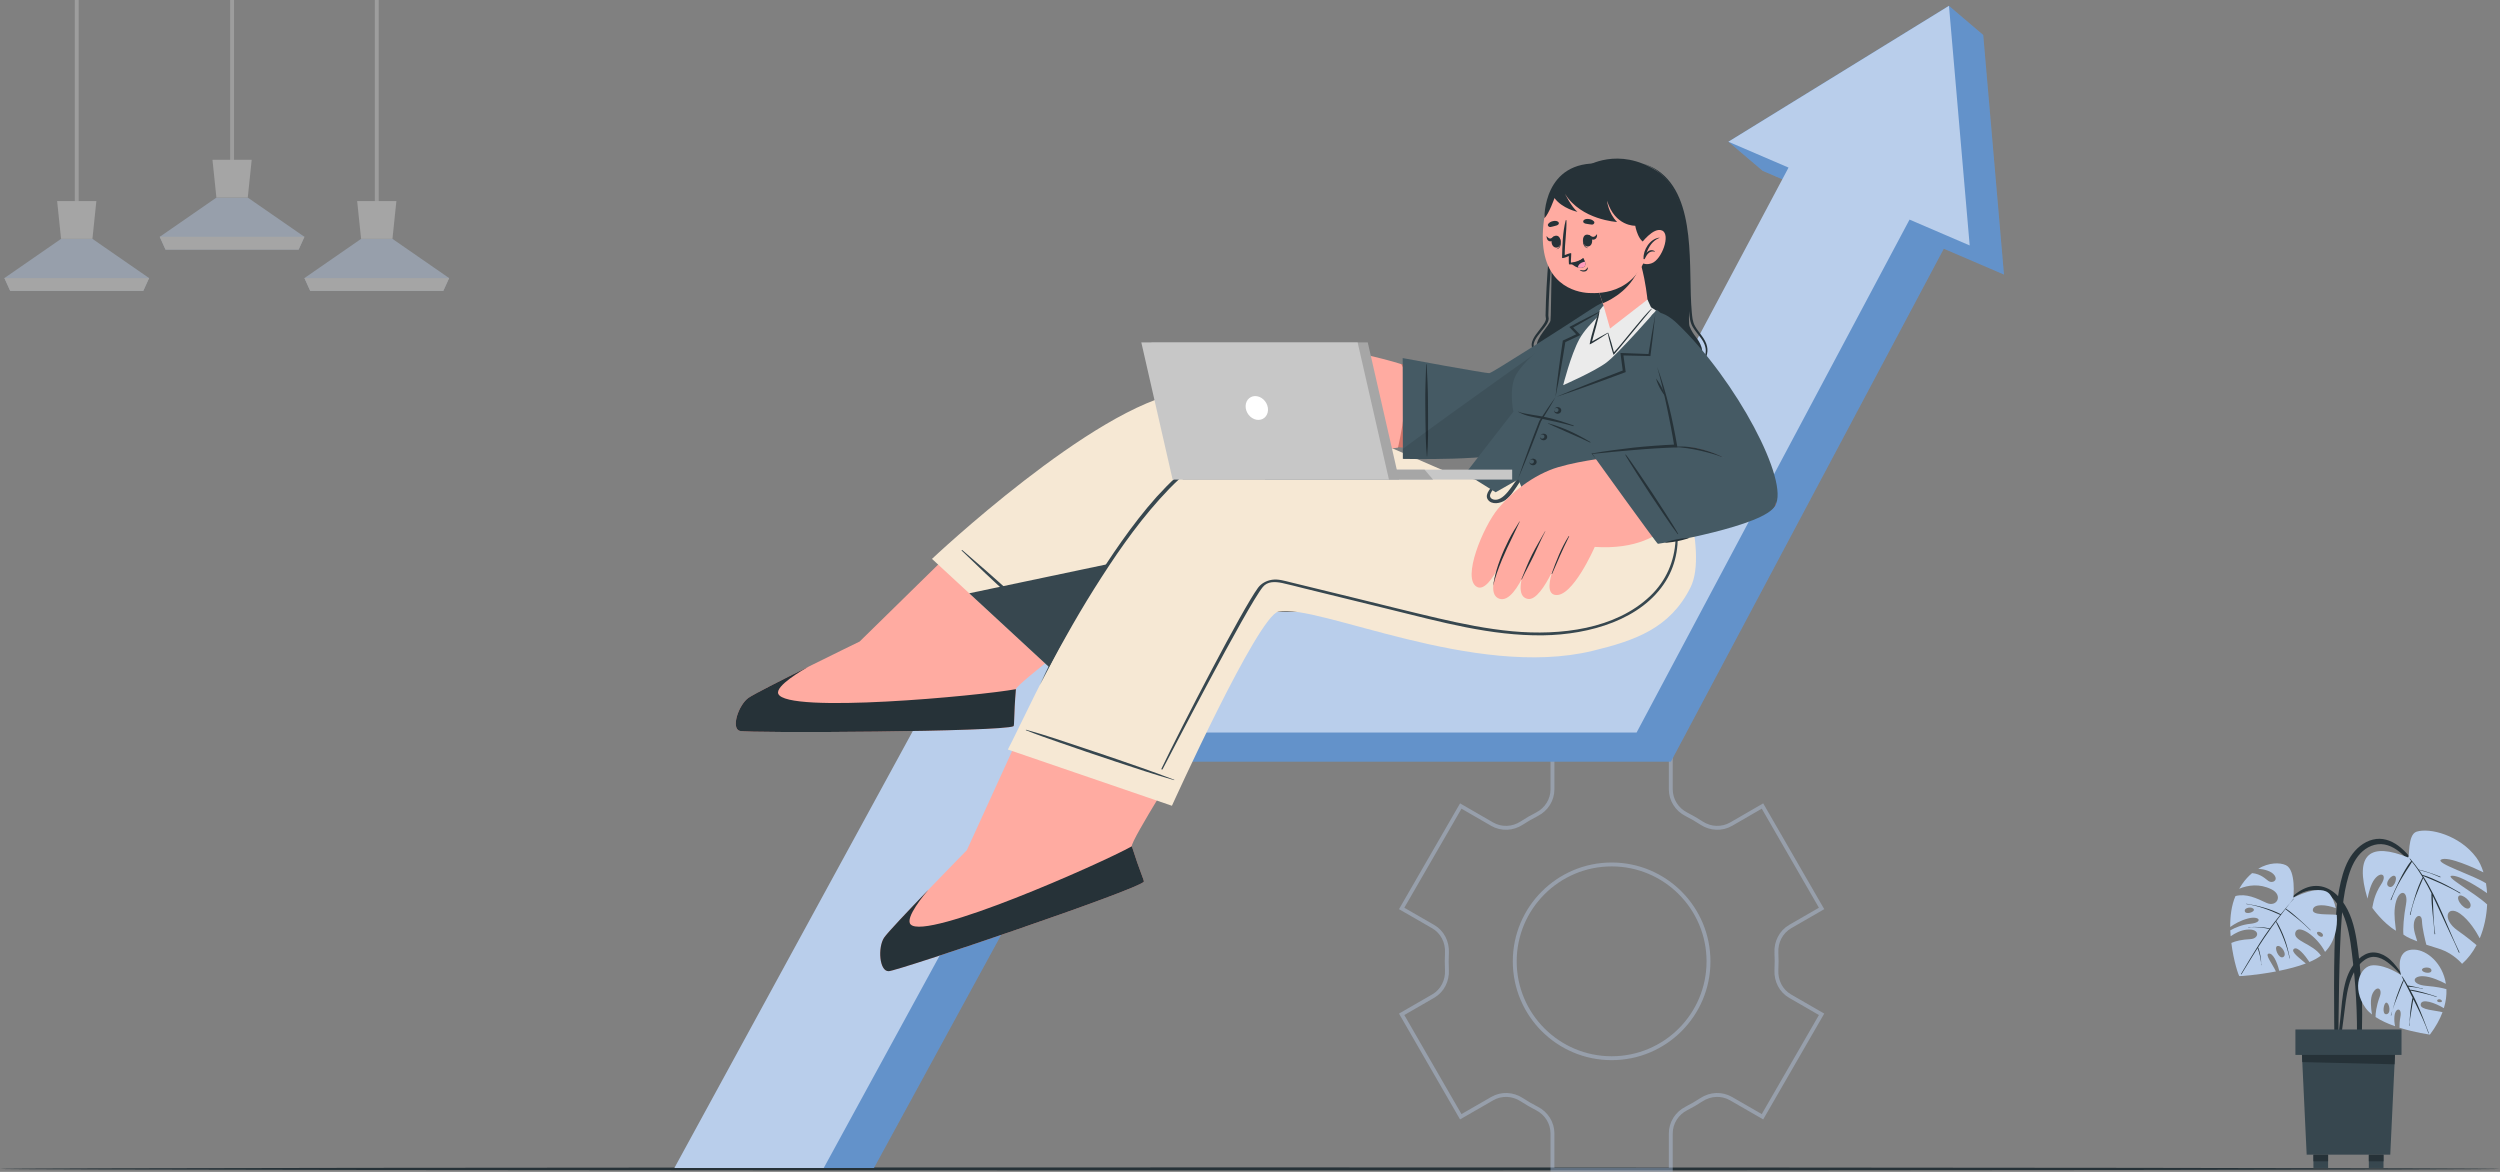 <?xml version="1.0" encoding="utf-8"?>
<!-- Generator: Adobe Illustrator 16.0.0, SVG Export Plug-In . SVG Version: 6.00 Build 0)  -->
<!DOCTYPE svg PUBLIC "-//W3C//DTD SVG 1.1//EN" "http://www.w3.org/Graphics/SVG/1.1/DTD/svg11.dtd">
<svg version="1.1" id="Layer_1" xmlns="http://www.w3.org/2000/svg" xmlns:xlink="http://www.w3.org/1999/xlink" x="0px" y="0px"
	 width="640px" height="300px" viewBox="0 0 640 300" enable-background="new 0 0 640 300" xml:space="preserve">
<rect x="0" y="0" width="640" height="300" fill="#808080" stroke="none"/>
<g>
	<g>
		<path fill="#263238" d="M640,299.243c0,0.213-143.281,0.387-319.984,0.387C143.249,299.63,0,299.456,0,299.243
			c0-0.214,143.249-0.386,320.016-0.386C496.719,298.857,640,299.029,640,299.243z"/>
	</g>
</g>
<path opacity="0.4" fill="none" stroke="#B9CEEB" stroke-miterlimit="10" enable-background="new    " d="M466.326,232.563
	l-15.131-26.224l-8.023,4.642c-2.367,1.36-5.264,1.23-7.547-0.258c-1.266-0.824-2.573-1.58-3.925-2.268
	c-2.422-1.23-3.979-3.68-3.979-6.396v-9.267h-30.289v9.267c0,2.717-1.555,5.166-3.979,6.396c-1.351,0.688-2.66,1.443-3.92,2.268
	c-2.28,1.488-5.188,1.618-7.547,0.258l-8.029-4.642l-15.131,26.224l8.064,4.646c2.36,1.36,3.663,3.955,3.525,6.676
	c-0.037,0.74-0.055,1.483-0.055,2.231c0,0.744,0.018,1.486,0.055,2.228c0.138,2.71-1.156,5.292-3.502,6.651l-8.089,4.669
	l15.131,26.224l8.052-4.637c2.364-1.363,5.263-1.23,7.547,0.261c1.256,0.821,2.563,1.575,3.906,2.263
	c2.416,1.231,3.971,3.68,3.971,6.396v9.267h30.289v-9.267c0-2.716,1.554-5.163,3.976-6.396c1.343-0.688,2.646-1.44,3.901-2.263
	c2.283-1.491,5.189-1.624,7.547-0.261l8.052,4.637l15.131-26.224l-8.052-4.646c-2.356-1.356-3.649-3.94-3.513-6.658
	c0.036-0.74,0.056-1.489,0.056-2.243c0-0.748-0.02-1.491-0.056-2.231c-0.138-2.721,1.165-5.314,3.521-6.683L466.326,232.563z
	 M437.376,246.114c0,13.694-11.096,24.786-24.786,24.786c-13.696,0-24.814-11.092-24.814-24.786
	c0-13.698,11.118-24.813,24.814-24.813C426.28,221.302,437.376,232.416,437.376,246.114z"/>
<g opacity="0.4">
	<g>
		<line fill="none" stroke="#C7C7C7" stroke-miterlimit="10" x1="19.646" y1="53.336" x2="19.646" y2="0"/>
		<g>
			<polygon fill="#B9CEEB" points="38.167,71.189 36.677,74.463 2.612,74.463 1.126,71.189 15.629,61.15 23.664,61.15 			"/>
			<polygon fill="#DBDBDB" points="24.67,51.479 23.664,61.15 15.629,61.15 14.623,51.479 			"/>
			<polygon fill="#DBDBDB" points="38.166,71.19 36.676,74.465 2.61,74.465 1.125,71.19 			"/>
		</g>
	</g>
	<g>
		<line fill="none" stroke="#C7C7C7" stroke-miterlimit="10" x1="96.454" y1="53.336" x2="96.454" y2="0"/>
		<g>
			<polygon fill="#B9CEEB" points="114.975,71.189 113.485,74.463 79.419,74.463 77.934,71.189 92.437,61.15 100.471,61.15 			"/>
			<polygon fill="#DBDBDB" points="101.478,51.479 100.471,61.15 92.437,61.15 91.43,51.479 			"/>
			<polygon fill="#DBDBDB" points="114.973,71.19 113.483,74.465 79.417,74.465 77.932,71.19 			"/>
		</g>
	</g>
	<g>
		<line fill="none" stroke="#C7C7C7" stroke-miterlimit="10" x1="59.413" y1="42.772" x2="59.413" y2="0"/>
		<g>
			<polygon fill="#B9CEEB" points="77.934,60.625 76.444,63.899 42.378,63.899 40.893,60.625 55.396,50.586 63.431,50.586 			"/>
			<polygon fill="#DBDBDB" points="64.437,40.914 63.431,50.586 55.396,50.586 54.39,40.914 			"/>
			<polygon fill="#DBDBDB" points="77.932,60.626 76.442,63.901 42.376,63.901 40.891,60.626 			"/>
		</g>
	</g>
</g>
<g>
	<g>
		<g>
			<g>
				<polygon fill="#6EA2E0" points="513.021,70.294 497.614,63.676 427.748,194.984 280.497,194.984 223.729,299 185.491,299 
					259.091,164.128 406.109,164.128 466.639,50.362 456.27,45.903 451.24,43.743 442.469,36.284 498.936,1.494 507.709,8.953 				
					"/>
			</g>
		</g>
		<g opacity="0.1">
			<g>
				<polygon points="513.021,70.294 497.614,63.676 427.748,194.984 280.497,194.984 223.729,299 185.491,299 259.091,164.128 
					406.109,164.128 466.639,50.362 456.27,45.903 451.24,43.743 442.469,36.284 498.936,1.494 507.709,8.953 				"/>
			</g>
		</g>
	</g>
	<g>
		<g>
			<polygon fill="#B9CEEB" points="504.24,62.835 488.842,56.217 418.969,187.523 271.717,187.523 210.879,299 172.642,299 
				250.311,156.668 397.331,156.668 456.27,45.903 457.866,42.903 442.469,36.284 498.936,1.494 			"/>
		</g>
	</g>
</g>
<g>
	<g>
		<g>
			<path fill="#263238" d="M598.021,234.307c0.197-2.877,0.55-5.758,1.219-8.565c0.604-2.535,1.461-5.13,3.061-7.226
				c1.461-1.914,3.561-3.438,5.999-3.738c2.351-0.286,4.557,0.761,6.313,2.24c2.178,1.834,3.846,4.262,5.411,6.615
				c1.75,2.633,3.239,5.367,4.673,8.18c0.048,0.093-0.096,0.172-0.142,0.078c-1.183-2.377-2.637-4.686-4.18-6.846
				c-1.457-2.039-3.015-4.07-4.813-5.826c-1.611-1.574-3.661-3.047-5.998-3.121c-2.325-0.074-4.472,1.232-5.87,3.023
				c-1.566,2.004-2.362,4.506-2.959,6.945c-0.654,2.676-0.981,5.412-1.204,8.156c-0.459,5.641-0.584,11.317-0.712,16.977
				c-0.072,3.201-0.115,6.404-0.146,9.607c-0.015,1.623-0.026,3.243-0.04,4.866c-0.012,1.563,0.07,3.148-0.187,4.693
				c-0.053,0.315-0.569,0.284-0.622-0.015c-0.258-1.463-0.195-2.967-0.216-4.446c-0.021-1.539-0.04-3.076-0.055-4.615
				c-0.026-2.99-0.042-5.979-0.033-8.972C597.54,246.32,597.612,240.295,598.021,234.307z"/>
			<g>
				<path fill="#B9CEEB" d="M606.086,230.053c0.299-1.596,0.838-3.676,1.747-4.912c1.634-2.221,3.397-1.254,1.767,1.205
					c-1.779,2.687-2.036,4.807-2.294,6.064c0,0,2.747,3.924,6.062,5.855c-0.143-1.509-0.566-3.828-0.273-6.066
					c0.638-4.846,3.568-4.572,2.844-0.725c-0.581,3.088-0.82,6.364-0.662,7.786c0.995,0.755,2.691,1.402,3.542,1.734
					c-0.19-0.562-0.393-1.234-0.615-2.054c-1.176-4.344,1.721-5.7,1.813-3.256c0.07,2.01,0.851,5.123,1.127,6.164
					c1.591,0.533,2.908,0.898,3.714,1.183c3.349,1.176,5.435,3.713,5.435,3.713c1.519-1.351,2.744-2.988,3.703-4.791
					c-1.015-0.871-2.614-2.168-4.836-3.736c-4.166-2.938-2.717-6.651,0.589-4.344c2.384,1.666,4.229,4.752,5.068,6.338
					c1.148-2.744,1.754-5.756,1.89-8.674c-3.272-3.07-11.363-7.353-8.924-7.353c2.192,0,7.104,3.219,8.906,4.461
					c-0.049-0.867-0.142-1.711-0.277-2.521c-3.081-2.021-13.095-5.162-11.499-6.065c1.753-0.99,8.738,2.244,10.853,3.268
					c-0.464-1.502-1.09-2.811-1.852-3.834c-4.259-5.701-11.938-7.664-15.286-6.578c-2.37,0.77-1.678,6.783-2.188,6.578
					C606.914,215.662,602.584,218.371,606.086,230.053z M629.428,229.393c0.675-0.815,3.801,1.586,2.896,2.898
					C631.42,233.602,628.557,230.438,629.428,229.393z M613.099,224.264c0.821,0.523-0.393,3.563-1.659,2.644
					C610.359,226.121,612.271,223.736,613.099,224.264z"/>
				<path fill="#263238" d="M614.345,225.195c0.432-0.85,0.879-1.695,1.369-2.512c0.467-0.777,0.964-1.605,1.573-2.281
					c-0.136-0.166-0.269-0.338-0.407-0.502c-0.056-0.066,0.042-0.16,0.101-0.094c0.159,0.182,0.312,0.368,0.467,0.553
					c0.029,0.018,0.055,0.043,0.064,0.078c0.589,0.705,1.144,1.432,1.672,2.174c0.937,0.197,1.861,0.498,2.767,0.801
					c0.935,0.313,1.859,0.637,2.768,1.02c0.097,0.041,0.048,0.197-0.047,0.156c-0.897-0.398-1.811-0.785-2.744-1.1
					c-0.881-0.297-1.776-0.527-2.672-0.779c0.291,0.41,0.576,0.824,0.851,1.244c1.678,0.482,3.317,1.248,4.891,1.994
					c1.653,0.785,3.243,1.697,4.826,2.613c0.089,0.053,0.005,0.188-0.085,0.137c-1.551-0.928-3.165-1.719-4.801-2.484
					c-1.53-0.717-3.116-1.307-4.66-1.988c3.889,6.068,6.222,13.07,9.339,19.555c0.045,0.095-0.104,0.173-0.143,0.078
					c-0.952-2.274-2.049-4.489-3.085-6.727c-0.931-2.008-1.839-4.027-2.771-6.033c-0.272-0.59-0.554-1.176-0.838-1.76
					c0.169,3.24,0.102,6.537,0.632,9.74c0.019,0.115-0.15,0.137-0.159,0.02c-0.225-3.465-0.834-6.873-0.811-10.356
					c0-0.021,0.015-0.029,0.02-0.046c-0.66-1.323-1.363-2.631-2.122-3.899c-1.289,3.031-2.644,6.111-3.244,9.369
					c-0.019,0.101-0.182,0.056-0.154-0.047c0.876-3.267,1.688-6.535,3.262-9.554c-0.831-1.373-1.737-2.696-2.738-3.946
					c-0.432,0.807-0.986,1.567-1.478,2.338c-0.48,0.754-0.951,1.512-1.396,2.287c-0.948,1.655-1.781,3.346-2.432,5.141
					c-0.036,0.099-0.195,0.048-0.154-0.047C612.743,228.607,613.496,226.871,614.345,225.195z"/>
			</g>
		</g>
		<g>
			<path fill="#263238" d="M583.692,232.574c2.495-2.504,5.396-5.787,9.252-5.781c3.723,0.006,6.462,3.004,8.036,6.096
				c1.646,3.232,2.235,6.896,2.7,10.455c0.559,4.262,0.865,8.559,0.986,12.855c0.068,2.387,0.06,4.775,0,7.162
				c-0.06,2.408-0.118,4.852-0.547,7.227c-0.07,0.387-0.688,0.4-0.711-0.016c-0.111-2.01-0.031-4.029-0.021-6.039
				c0.012-1.982-0.02-3.963-0.093-5.943c-0.146-4.004-0.438-8.002-0.909-11.982c-0.409-3.477-0.735-7.051-1.775-10.409
				c-0.938-3.027-2.697-6.492-5.77-7.822c-4.188-1.815-8.282,1.5-11.024,4.301C583.745,232.75,583.619,232.648,583.692,232.574z"/>
			<g>
				<path fill="#B9CEEB" d="M570.962,238.166v0.006c0.019,0.512,0.049,1.016,0.082,1.512c1.14-0.803,2.571-1.529,4.091-1.695
					c3.541-0.377,3.315,2.316,0.949,2.431c-2.257,0.106-3.771,0.49-4.859,0.974c0.578,4.678,1.863,8.438,2.058,8.487
					c0.192,0.045,4.522-0.267,9.356-1.185c-0.88-1.877-2.885-4.368-1.863-4.569c1.048-0.209,2.141,2.019,2.706,4.399
					c2.332-0.473,4.734-1.088,6.808-1.873c-1.559-1.35-3.966-3.026-3.046-3.741c0.919-0.72,2.831,1.647,3.976,3.364
					c1.139-0.485,2.148-1.028,2.942-1.641c-2.101-3.084-7.215-3.711-6.548-5.939c0.683-2.272,5.455,0.863,7.603,4.99
					c2.524-2.617,3.264-6.319,2.998-9.485c-2.197-0.255-6.428,0.209-6.121-1.371c0.288-1.502,3.362-1.277,5.864-0.354
					c-0.309-1.437-0.83-2.658-1.469-3.479c-2.317-2.976-9.388,0.81-9.388,0.81s0.758-7.107-1.939-8.337
					c-1.556-0.704-4.296-0.698-7.048,0.921c1.543,0.129,3.408,0.616,4.156,1.688c0.961,1.365-0.553,2.109-1.515,1.479
					c-0.676-0.447-1.942-1.854-4.225-2.039c-0.887,0.736-1.752,1.67-2.553,2.826c-0.262,0.367-0.504,0.756-0.745,1.176
					c2.224-0.924,5.167-1.397,8.276,0.148c3.065,1.523,1.354,4.705-1.285,3.469c-2.607-1.221-5.147-2.453-7.943-1.752
					c-1.025,2.365-1.366,5.168-1.345,7.924c1.05-0.758,2.599-1.666,4.541-2.178c3.048-0.801,3.969,1.02,0.621,1.359
					C573.972,236.703,572.183,237.48,570.962,238.166z M574.669,233.273c-0.211-0.986,1.951-1.271,2.312-0.472
					C577.279,233.486,574.874,234.262,574.669,233.273z M593.158,238.742c0.203-0.539,1.649,0.074,1.519,0.744
					C594.497,240.383,592.961,239.279,593.158,238.742z M582.951,242.205c1.053-0.42,2.698,2.199,1.551,2.799
					C583.354,245.604,582.09,242.551,582.951,242.205z"/>
				<path fill="#263238" d="M573.694,249.34c1.589-2.656,3.157-5.326,4.824-7.934c0.777-1.213,1.592-2.402,2.437-3.57
					c-0.127-0.025-0.256-0.063-0.379-0.09c-0.21-0.043-0.421-0.084-0.632-0.121c-0.488-0.084-0.979-0.154-1.474-0.205
					c-0.464-0.047-0.928-0.072-1.395-0.078c-0.484-0.006-1.015-0.021-1.49,0.078c-0.061,0.014-0.068-0.08-0.012-0.078
					c0.494,0.02,1.003-0.047,1.501-0.053c0.481-0.008,0.966,0.006,1.445,0.035c0.454,0.025,0.903,0.07,1.353,0.139
					c0.248,0.039,0.495,0.082,0.741,0.131c0.146,0.029,0.301,0.051,0.444,0.096c0.86-1.184,1.753-2.344,2.676-3.479
					c-2.783-1.279-5.648-2.334-8.692-2.775c-0.051-0.008-0.031-0.086,0.02-0.078c3.033,0.484,6.075,1.271,8.82,2.677
					c0.507-0.623,1.019-1.244,1.531-1.861c0.575-0.69,1.189-1.364,1.709-2.1c0.033-0.05,0.104,0.006,0.063,0.047
					c-0.721,0.771-1.373,1.618-2.016,2.469c0.005,0.002,0.01-0.002,0.015,0.002c1.147,0.767,2.202,1.683,3.232,2.597
					c1.056,0.936,2.088,1.903,3.089,2.897c0.037,0.037-0.019,0.097-0.056,0.06c-0.99-0.982-2.018-1.922-3.091-2.814
					c-1.072-0.893-2.202-1.711-3.281-2.594c-0.006-0.006-0.004-0.012-0.008-0.017c-0.247,0.326-0.492,0.65-0.74,0.974
					c-0.124,0.162-0.249,0.324-0.373,0.485c-0.007,0.017-0.016,0.025-0.027,0.035c-0.412,0.537-0.824,1.078-1.231,1.619
					c0.5,0.67,0.869,1.461,1.228,2.215c0.355,0.748,0.665,1.522,0.95,2.304c0.591,1.61,0.987,3.293,1.324,4.975
					c0.011,0.051-0.067,0.074-0.076,0.023c-0.319-1.675-0.844-3.289-1.446-4.88c-0.31-0.811-0.66-1.604-1.021-2.393
					c-0.33-0.72-0.729-1.408-1.038-2.136c-0.356,0.476-0.711,0.949-1.061,1.429c-0.102,0.139-0.197,0.28-0.298,0.422
					c0.016,0.03,0.005,0.069-0.035,0.071c-0.006,0-0.011,0-0.017,0c-1.092,1.523-2.13,3.082-3.14,4.66
					c0.068,0.103,0.099,0.228,0.139,0.347c0.064,0.19,0.126,0.385,0.182,0.577c0.113,0.39,0.205,0.783,0.277,1.183
					c0.067,0.375,0.121,0.752,0.158,1.131c0.041,0.418,0.001,0.88,0.095,1.285c0.015,0.063-0.088,0.067-0.078,0.002
					c0.063-0.379-0.034-0.819-0.087-1.198c-0.058-0.41-0.135-0.818-0.229-1.222c-0.086-0.364-0.185-0.729-0.292-1.088
					c-0.056-0.181-0.112-0.356-0.175-0.535c-0.032-0.094-0.078-0.192-0.109-0.293c-0.474,0.74-0.941,1.483-1.402,2.233
					c-0.914,1.484-1.82,2.976-2.731,4.459C573.769,249.48,573.649,249.414,573.694,249.34z"/>
			</g>
		</g>
		<g>
			<path fill="#263238" d="M598.188,269.73c0.041-1.506,0.279-3.021,0.442-4.519c0.163-1.502,0.333-3.006,0.494-4.508
				c0.31-2.897,0.481-5.861,1.163-8.703c0.586-2.442,1.663-4.785,3.54-6.508c0.95-0.871,2.157-1.586,3.472-1.656
				c1.345-0.071,2.584,0.394,3.688,1.138c1.255,0.848,2.223,2.049,3.1,3.266c0.904,1.256,1.703,2.555,2.418,3.926
				c0.026,0.053-0.055,0.084-0.084,0.035c-1.318-2.287-3.137-4.26-5.229-5.859c-0.965-0.736-2.069-1.291-3.297-1.375
				c-1.218-0.082-2.303,0.498-3.195,1.275c-1.756,1.525-2.771,3.77-3.376,5.973c-0.718,2.613-0.949,5.361-1.309,8.039
				c-0.213,1.592-0.416,3.186-0.625,4.777c-0.21,1.584-0.342,3.209-0.678,4.77C598.639,270.139,598.179,270.068,598.188,269.73z"/>
			<g>
				<path fill="#B9CEEB" d="M605.59,258.043c0.435,0.607,0.988,1.158,1.637,1.672c-0.246-1.469-0.547-4.076,0.195-5.467
					c1.15-2.156,2.514-1.08,1.828,0.795c-0.99,2.678-1.119,4.486-1.107,5.316c1.459,0.961,3.219,1.736,4.998,2.358
					c-0.157-0.723-0.258-1.618-0.166-2.573c0.23-2.306,1.996-2.263,1.537,0.137c-0.2,1.037-0.242,2.035-0.241,2.818
					c4.028,1.264,7.791,1.756,7.791,1.756c1.5-1.998,2.552-3.916,3.225-5.738c-1.877-0.471-5.679-0.578-5.598-1.92
					c0.107-1.805,3.791-0.416,5.943,0.895c0.53-1.729,0.716-3.359,0.651-4.857c-0.842-0.274-2.396-0.616-5.178-0.856
					c-3.866-0.334-3.677-2.524-0.875-2.476c2.066,0.037,4.682,1.304,5.921,1.959c-0.809-5.256-4.817-8.627-8.033-8.754
					c-5.406-0.219-3.462,6.511-3.462,6.511s-3.662-2.578-7.12-2.511C604.088,247.182,601.894,252.9,605.59,258.043z M620.03,248.318
					c-0.121-0.758,2.292-0.939,2.418,0.031C622.592,249.439,620.152,249.088,620.03,248.318z M623.911,256.211
					c-0.049-0.494,0.992-0.582,1.228,0.041C625.297,256.658,623.953,256.699,623.911,256.211z M610.93,256.672
					c0.815,0.113,1.278,3.027-0.124,2.971C609.736,259.598,610.239,256.572,610.93,256.672z"/>
				<g>
					<path fill="#263238" d="M612.058,259.906c0.136-0.361,0.255-0.73,0.368-1.102c-0.104,0.375-0.198,0.752-0.268,1.129
						C612.144,260.008,612.031,259.979,612.058,259.906z"/>
					<path fill="#263238" d="M613.485,255.225c0.253-0.748,0.536-1.483,0.827-2.219c0.154-0.391,0.314-0.779,0.486-1.164
						c0.146-0.324,0.266-0.693,0.482-0.975c-0.166-0.311-0.321-0.625-0.438-0.945c-0.012-0.029,0.027-0.053,0.049-0.027
						c0.412,0.48,0.731,1.086,1.055,1.633c0.149,0.257,0.293,0.515,0.438,0.771c0.305,0.018,0.612,0.086,0.91,0.141
						c0.324,0.06,0.646,0.125,0.969,0.197c0.321,0.072,0.644,0.146,0.965,0.225c0.316,0.076,0.635,0.183,0.957,0.23
						c0.075,0.012,0.045,0.129-0.026,0.1c-0.32-0.129-0.675-0.188-1.011-0.262c-0.313-0.068-0.622-0.123-0.938-0.168
						c-0.314-0.045-0.629-0.082-0.943-0.115c-0.236-0.022-0.479-0.035-0.716-0.057c0.128,0.227,0.264,0.449,0.389,0.68
						c0.02,0.035,0.036,0.072,0.057,0.107c0.261-0.021,0.521,0.047,0.777,0.092c0.278,0.051,0.558,0.104,0.834,0.164
						c0.564,0.125,1.127,0.26,1.684,0.414c1.169,0.326,2.325,0.699,3.479,1.078c0.063,0.02,0.022,0.119-0.04,0.096
						c-1.146-0.391-2.315-0.703-3.495-0.969c-0.555-0.125-1.106-0.252-1.661-0.367c-0.278-0.059-0.556-0.119-0.833-0.178
						c-0.215-0.045-0.439-0.07-0.646-0.143c0.597,1.1,1.155,2.215,1.67,3.354c1.121,2.479,2.065,5.037,3.026,7.582
						c0.024,0.063-0.073,0.104-0.096,0.041c-0.898-2.545-2.034-4.992-3.222-7.412c-0.216-0.438-0.438-0.879-0.656-1.315
						c-0.019,0.09-0.04,0.178-0.058,0.268c-0.057,0.301-0.108,0.602-0.159,0.904c-0.102,0.604-0.203,1.205-0.295,1.811
						c-0.182,1.223-0.478,2.516-0.436,3.758c0.002,0.078-0.117,0.072-0.104,0c0.098-0.6,0.098-1.225,0.135-1.83
						c0.039-0.633,0.086-1.266,0.16-1.895c0.069-0.607,0.146-1.215,0.248-1.818c0.05-0.301,0.104-0.602,0.157-0.902
						c0.041-0.219,0.05-0.467,0.17-0.653c-0.316-0.636-0.631-1.271-0.95-1.906c-0.301-0.594-0.604-1.186-0.913-1.774
						c-0.13-0.25-0.272-0.502-0.411-0.756c-0.079,0.313-0.238,0.612-0.358,0.91c-0.138,0.342-0.276,0.682-0.417,1.021
						c-0.311,0.756-0.599,1.518-0.888,2.278c-0.408,1.082-0.859,2.189-1.196,3.314C612.835,257.439,613.114,256.314,613.485,255.225
						z"/>
					<path fill="#263238" d="M612.426,258.805c0.025-0.086,0.055-0.174,0.079-0.262
						C612.479,258.631,612.453,258.719,612.426,258.805z"/>
				</g>
			</g>
		</g>
	</g>
	<g>
		<g>
			<polygon fill="#37474F" points="589.148,266.805 589.528,274.852 590.507,295.594 611.907,295.594 612.886,274.852 
				613.267,266.805 			"/>
			<polygon fill="#263238" points="589.148,266.805 589.389,271.895 612.998,272.465 613.267,266.805 			"/>
		</g>
		<rect x="587.627" y="263.549" fill="#37474F" width="27.16" height="6.508"/>
		<g>
			<rect x="606.418" y="295.594" fill="#37474F" width="3.757" height="3.406"/>
			<rect x="606.418" y="295.594" fill="#263238" width="3.757" height="1.703"/>
		</g>
		<g>
			<rect x="592.239" y="295.594" fill="#37474F" width="3.753" height="3.406"/>
			<rect x="592.239" y="295.594" fill="#263238" width="3.753" height="1.703"/>
		</g>
	</g>
</g>
<g>
	<g>
		<path fill="#263238" d="M406.209,42.533c0,0,8.095-5.08,17.938,1.233c11.701,7.507,7.395,37.218,8.393,39.777
			c0.995,2.56,2.329,3.061,3.05,5.37c0.719,2.31-1.259,4.059-1.415,4.921c-0.158,0.863,2.983,4.904,2.983,4.904
			s-13.961,4.837-23.181,4.15c-9.221-0.688-20.045-5.245-20.045-5.245s1.729-2.807,1.574-4.038c-0.15-1.233-1.954-2.717-2.104-4.966
			s3.29-5.351,3.521-6.59c0.233-1.24,0.124-23.29,1.329-31.273C399.462,42.793,406.209,42.533,406.209,42.533z"/>
		<path fill="#263238" d="M393.398,97.054c0.66-0.925,1.303-1.874,1.665-2.951c0.078-0.268,0.146-0.567,0.061-0.866
			c-0.668-1.75-2.612-3.166-2.51-5.123c0.264-1.518,1.71-2.891,2.646-4.143c0.526-0.713,1.162-1.465,1.209-2.39
			c-0.01-0.327-0.101-0.579-0.094-0.863c0.246-9.906,1.189-18.485,1.748-27.821c0.178-2.173,0.503-4.396,1.612-6.364
			c-1.27,1.904-1.694,4.158-2,6.333c-0.962,9.363-1.907,17.946-2.069,27.941c-0.007,0.265,0.092,0.553,0.1,0.776
			c-0.042,0.745-0.601,1.411-1.048,2.054c-0.971,1.37-2.398,2.757-2.616,4.44c-0.063,2.09,1.938,3.455,2.778,5.217
			c0.084,0.236,0.045,0.501-0.018,0.763C394.566,95.11,393.981,96.102,393.398,97.054L393.398,97.054z"/>
		<path fill="#263238" d="M437.727,97.51c-0.727-1.079-1.741-2.425-2.365-3.525l-0.019-0.039c0.052-0.178,0.2-0.35,0.309-0.525
			c0.984-1.382,1.751-3.042,1.352-4.715c-0.384-1.971-2.111-3.496-3.051-5.171c-0.679-1.154-0.739-2.402-0.859-3.672
			c-1.007-10.863,1.5-29.238-8.729-36.229c-1.165-0.782-2.481-1.374-3.866-1.753c1.354,0.449,2.622,1.093,3.74,1.901
			c9.713,7.292,6.973,25.314,8.171,36.137c0.123,1.307,0.247,2.711,0.989,3.87c1.05,1.761,2.696,3.051,3.162,5.004
			c0.321,1.234-0.025,2.526-0.634,3.656c-0.228,0.444-0.519,0.852-0.753,1.298c-0.035,0.067-0.07,0.147-0.056,0.237
			C435.851,95.235,436.844,96.347,437.727,97.51L437.727,97.51z"/>
	</g>
	<g>
		<g>
			<g>
				<path fill="#FFABA1" d="M189.371,187.1c2.289,0.67,67.609,0.229,70.084-1.201c0.269-0.158,0.042-2.741,0.613-9.474
					c0.03-0.319,1.443-1.631,3.663-3.489c8.334-6.974,28.011-21.771,28.011-21.771l-33.995-23.871l-29.901,29.318l-7.777,7.621
					c0,0-25.966,12.623-28.504,14.453C189.047,180.521,187.083,186.43,189.371,187.1z"/>
				<path fill="#263238" d="M189.369,187.104c2.291,0.664,67.613,0.228,70.087-1.203c0.268-0.161,0.042-2.743,0.615-9.474
					c-9.25,1.704-58.803,6.356-60.836,1.175c-0.797-2.037,6.373-6.16,7.669-6.888c-6.852,3.397-14.063,7.05-15.341,7.97
					C189.05,180.521,187.084,186.432,189.369,187.104z"/>
			</g>
			<g>
				<path fill="#F6E8D4" d="M238.59,143.074l5.313,4.911l26.514,24.507c0,0,33.147-24.122,42.831-32.022
					c0.313-0.255,41.558,23.171,70.926,26.69c22.516,2.699,37.249-5.57,44.898-24.671l-37.704-12.931
					c-31.687-12.238-67.752-32.389-88.665-29.111C279.99,104.009,238.59,143.074,238.59,143.074z"/>
				<g>
					<g>
						<path fill="#37474F" d="M246.35,140.832c5.427,4.757,3.94,3.326,9.311,8.133c2.628,2.354,15.868,14.151,17.913,16.713
							c0.045,0.055-0.042,0.133-0.105,0.092c-2.82-1.873-15.773-13.927-18.353-16.321c-5.271-4.896-3.701-3.538-8.915-8.484
							C246.102,140.871,246.248,140.744,246.35,140.832z"/>
					</g>
				</g>
				<path fill="#37474F" d="M248.12,151.883l22.293,20.609c0,0,33.153-24.122,42.836-32.02c0.311-0.257,41.56,23.168,70.923,26.69
					c22.519,2.695,37.25-5.576,44.896-24.672l-37.699-12.935c-4.198-1.624-8.466-3.38-12.771-5.203
					C346.542,131.176,276.286,145.96,248.12,151.883z"/>
			</g>
		</g>
		<g>
			<g>
				<path fill="#FFABA1" d="M227.506,248.621c2.405-0.08,63.533-20.779,65.305-22.889c0.192-0.233-1.013-2.586-3.065-9.08
					c-0.096-0.312,0.728-1.979,2.095-4.412c5.141-9.133,17.917-29.131,17.917-29.131l-41.078-11.844l-16.789,36.797l-4.368,9.568
					c0,0-19.515,19.906-21.193,22.411C224.674,242.55,225.1,248.703,227.506,248.621z"/>
				<path fill="#263238" d="M227.504,248.625c2.406-0.087,63.537-20.781,65.31-22.893c0.189-0.236-1.015-2.588-3.064-9.08
					c-8.026,4.472-52.739,24.224-56.639,19.992c-1.532-1.664,3.613-7.76,4.549-8.845c-5.124,5.316-10.487,10.983-11.332,12.242
					C224.674,242.547,225.102,248.704,227.504,248.625z"/>
			</g>
			<g>
				<path fill="#F6E8D4" d="M428.559,116.736c0,0,9.021,24.066,4.2,33.668c-5.245,10.446-14.123,13.561-25.059,16.214
					c-30.229,7.333-70.136-12.063-80.396-10.063c-5.264,1.023-27.289,49.721-27.289,49.721l-42.006-14.396
					c4.741-8.805,30.262-67.072,52.996-75.828c15.562-5.992,68.863,7.866,69.651,7.159c1.286-1.154,6.771-6.792,6.771-6.792
					L428.559,116.736z"/>
				<g>
					<path fill="#37474F" d="M262.715,186.823c5.052,1.383,9.992,3.104,14.93,4.747c4.918,1.637,9.825,3.299,14.701,5.02
						c2.769,0.979,5.528,1.969,8.253,3.029c0.068,0.025,0.024,0.113-0.046,0.094c-5.036-1.445-9.986-3.093-14.937-4.736
						c-4.918-1.632-9.823-3.297-14.706-5.008c-2.766-0.968-5.555-1.928-8.256-3.021
						C262.568,186.911,262.623,186.798,262.715,186.823z"/>
					<path fill="#37474F" d="M403.359,122.488c-0.004-0.136,0.233-0.128,0.258-0.004c0.658,3.481,2.803,6.916,5.855,9.154
						c3.499,2.568,8.127,3.586,12.364,4.746c0.407,0.111,0.228,0.683-0.183,0.639c-2.496-0.267-5.018-0.832-7.393-1.585
						c-2.164-0.685-4.228-1.646-5.924-3.053C405.214,129.794,403.394,126.323,403.359,122.488z"/>
					<path fill="#37474F" d="M381.146,125.596c0.598-0.92,1.267-1.81,1.897-2.712c1.493-2.13,2.994-4.273,4.586-6.348
						c0.15-0.197,0.537,0.007,0.401,0.219c-1.033,1.637-2.149,3.237-3.242,4.845c-0.562,0.824-1.122,1.646-1.688,2.465
						c-0.531,0.766-1.215,1.544-1.564,2.392c-0.363,0.884,0.388,1.506,1.349,1.48c0.861-0.023,1.584-0.509,2.168-1.036
						c1.322-1.201,2.263-2.802,3.301-4.199c0.638-0.853,1.272-1.708,1.922-2.552c0.689-0.9,1.44-1.765,2.129-2.663
						c0.044-0.058,0.155,0.001,0.117,0.064c-0.574,0.959-1.089,1.954-1.664,2.917c-0.574,0.96-1.162,1.915-1.764,2.863
						c-0.566,0.897-1.162,1.782-1.782,2.653c-0.522,0.74-1.138,1.474-1.91,2.021c-1.246,0.886-3.579,1.331-4.543-0.154
						C380.383,127.119,380.708,126.274,381.146,125.596z"/>
					<path fill="#37474F" d="M297.323,196.802c5.423-11.353,20.703-40.825,24.722-46.319c0.798-1.092,2.126-1.845,3.599-2.064
						c1.602-0.236,3.221,0.28,4.743,0.65c1.82,0.443,3.64,0.887,5.457,1.331c3.738,0.913,7.477,1.823,11.211,2.739
						c7.008,1.715,14.004,3.485,21.037,5.121c6.27,1.457,12.611,2.75,19.063,3.348c12.316,1.139,26.397-0.528,35.313-9.035
						c4.12-3.934,6.213-8.983,6.467-14.342c0.252-5.348-1.102-10.662-2.809-15.75c-0.414-1.231-0.855-2.454-1.313-3.673
						c-0.022-0.062,0.078-0.1,0.104-0.037c3.853,9.35,7.303,20.59,1.552,29.935c-6.109,9.925-19.533,13.777-31.439,13.938
						c-13.347,0.181-26.353-3.473-39.095-6.598c-7.424-1.82-14.846-3.643-22.268-5.468c-1.802-0.442-3.595-0.936-5.411-1.322
						c-1.876-0.396-3.771-0.441-4.958,0.993c-3.945,4.768-24.918,45.256-25.668,46.671
						C297.537,197.093,297.24,196.979,297.323,196.802z"/>
					<path fill="#37474F" d="M352.498,117.844c-10.002-1.967-20.172-3.471-30.475-3.589c-2.573-0.009-5.163,0.096-7.727,0.517
						c-1.27,0.213-2.578,0.504-3.771,1.006c-1.201,0.481-2.334,1.074-3.411,1.732c-4.283,2.677-7.791,6.143-11.046,9.712
						c-3.221,3.611-6.138,7.421-8.898,11.311c-2.747,3.898-5.36,7.872-7.785,11.934c-4.884,8.11-9.294,16.441-13.219,24.948
						c2.162-4.176,4.36-8.332,6.69-12.431c2.3-4.108,4.693-8.178,7.208-12.182c5.033-7.995,10.381-15.874,16.787-23.014
						c3.198-3.548,6.65-6.988,10.783-9.601c2.077-1.292,4.331-2.295,6.825-2.65c2.479-0.41,5.026-0.555,7.571-0.59
						c5.097-0.065,10.205,0.328,15.285,0.849C342.397,116.312,347.459,117.016,352.498,117.844z"/>
				</g>
			</g>
		</g>
	</g>
	<g>
		<g>
			<path fill="#D3766A" d="M414.932,84.082c-8.582,13.169-22.032,28.063-26.2,29.92c-5.271,2.348-30.772,0.601-32.155,0.353
				c-3.419-0.634-1.579-21.691,2.107-21.154c5.611,0.817,20.927,3.712,22.474,2.963c1.608-0.787,13.108-7.8,25.269-15.962
				C414.819,74.561,420.26,75.911,414.932,84.082z"/>
			<g>
				<path fill="#FFABA1" d="M357.885,114.587c-0.435,0.064-6.597,0.968-10.187,0.897c-2.68-0.053-10.386-0.393-10.612-3.049
					c-0.158-1.811,4.398-2.092,7.617-2.356c1.695-0.136,4.036-1.026,3.896-2.018c-0.242-1.732-4.635-1.3-7.636-0.691
					c-5.803,1.179-13.952,3.946-16.17,0.863c-0.835-1.166,1.02-2.334,3.471-3.301c-3.738,0.879-7.574,1.382-8.561,0.122
					c-0.567-0.72-0.358-1.43,0.336-2.111c-1.063,0.009-1.896-0.286-2.293-1.018c-0.682-1.242,0.306-2.512,1.921-3.643
					c-0.345-0.134-0.608-0.388-0.732-0.805c-1.12-3.553,12.596-8.976,16.594-8.718c11.769,0.75,23.153,4.441,23.153,4.441
					C361.906,97.504,357.896,114.583,357.885,114.587z"/>
				<g>
					<path fill="#263238" d="M344.947,100.984c-2.705-0.365-5.547-0.214-8.188,0.466c-3.351,0.863-5.866,2.271-8.872,3.554
						c-0.08,0.035-0.021,0.146,0.057,0.112c1.433-0.61,7.241-2.78,8.706-3.234c2.683-0.831,5.468-1.158,8.294-0.856
						C344.974,101.029,344.979,100.987,344.947,100.984z"/>
					<path fill="#263238" d="M344.366,96.232c-3.124-0.104-6.324-0.222-9.423,0.248c-3.391,0.514-6.44,2.052-9.424,3.517
						c-1.792,0.881-3.563,1.795-5.309,2.748c-0.072,0.04-0.02,0.15,0.057,0.111c3.04-1.525,6.132-2.972,9.271-4.329
						c2.951-1.276,6.01-2.026,9.283-2.204c1.844-0.099,3.691-0.07,5.537-0.042C344.395,96.281,344.401,96.233,344.366,96.232z"/>
					<path fill="#263238" d="M342.567,91.713c-2.978-0.273-5.57-0.52-8.518,0.128c-3.9,0.858-8.114,2.97-9.597,3.721
						c-1.637,0.831-3.242,1.708-4.833,2.61c-0.064,0.037,0.005,0.139,0.071,0.103c3.592-1.937,7.341-3.682,11.182-5.185
						c1.835-0.719,3.745-1.257,5.743-1.442c1.975-0.182,3.973-0.039,5.947,0.083C342.578,91.731,342.58,91.713,342.567,91.713z"/>
				</g>
			</g>
		</g>
		<g>
			<path fill="#455A64" d="M359.088,91.667l0.045,25.808c0,0,24.331,0.572,29.793-2.233c5.461-2.805,20.126-21.101,25.799-30.374
				c5.673-9.273,0.02-10.6-7.279-5.803c-7.298,4.796-25.323,16.327-26.15,16.455C380.467,95.647,359.088,91.667,359.088,91.667z"/>
			<path fill="#263238" d="M364.919,107.649c-0.031-3.051-0.092-6.102,0.004-9.153c0.054-1.734,0.097-3.469,0.169-5.203
				c0.002-0.066,0.127-0.071,0.131-0.004c0.166,3.06,0.325,6.13,0.337,9.197c0.012,3.051,0.052,6.102,0.018,9.154
				c-0.02,1.736-0.096,3.464-0.231,5.197c-0.002,0.034-0.064,0.038-0.068,0.001C364.995,113.782,364.951,110.719,364.919,107.649z"
				/>
			<path opacity="0.1" enable-background="new    " d="M359.126,114.908l0.007,2.567c0,0,24.333,0.568,29.793-2.229
				c5.461-2.806,20.126-21.103,25.801-30.378c4.146-6.78,2.238-9.316-1.938-8.31C399.334,85.986,373.925,103.897,359.126,114.908z"
				/>
		</g>
	</g>
	<g>
		<path fill="#EBEBEB" d="M433.164,133.64l-54.541-14.581L388,105.665c0,0-1.809-7.068,0.667-9.975
			c3.155-3.705,12.603-12.069,17.822-15.084c12.716-7.346,19.146-0.572,20.805,2.714C433.617,95.869,433.164,133.64,433.164,133.64z
			"/>
		<g>
			<path fill="#455A64" d="M424.087,79.332c0,0-9.777,11.19-12.873,13.502c-3.095,2.313-11.041,5.77-11.041,5.77
				s1.925-7.693,4.132-11.771c2.209-4.079,8.4-9.036,8.4-9.036s-1.237,0.09-3.574,1.209c-6.07,2.905-17.733,11.437-20.921,16.761
				c-2.093,3.5-0.782,9.629-0.782,9.629l-12.272,15.81l7.728,4.813l5.794-3.296l2.604,6.219l45.313,6.865l-2.925-14.275
				c0,0-1.865-27.044-4.109-33.479C426.99,80.686,424.087,79.332,424.087,79.332z"/>
			<g>
				<path fill="#263238" d="M402.818,108.919c-2.263-0.817-4.569-1.574-6.941-2.085c-1.183-0.252-2.368-0.456-3.566-0.636
					c-0.595-0.091-1.185-0.197-1.774-0.308c-0.609-0.115-1.25-0.256-1.811-0.502c-0.053-0.022-0.091,0.045-0.041,0.07
					c0.528,0.267,1.035,0.521,1.601,0.725c0.537,0.193,1.102,0.334,1.662,0.46c1.193,0.267,2.4,0.484,3.601,0.741
					c2.417,0.517,4.833,1.035,7.204,1.708C402.859,109.123,402.926,108.958,402.818,108.919z"/>
				<path fill="#263238" d="M407.131,113.153c-1.67-0.999-3.416-1.938-5.202-2.76c-0.896-0.414-1.813-0.777-2.749-1.12
					c-0.443-0.165-0.893-0.321-1.343-0.474c-0.497-0.167-1.02-0.275-1.513-0.448c-0.05-0.018-0.091,0.049-0.039,0.069
					c0.46,0.177,0.89,0.421,1.337,0.623c0.448,0.201,0.9,0.398,1.349,0.6c0.902,0.401,1.796,0.811,2.702,1.207
					c1.812,0.788,3.604,1.589,5.381,2.435C407.152,113.332,407.218,113.205,407.131,113.153z"/>
			</g>
		</g>
		<g>
			<g>
				<path fill="#455A64" d="M429.357,82.81c15.211,14.534,28.885,40.648,25.07,46.625c-4.249,6.658-26.188-14.031-25.485-15.011
					c0.596-0.832-1.958-10.292-5.604-23.837C419.631,76.807,425.597,79.216,429.357,82.81z"/>
			</g>
			<g>
				<g>
					<path fill="#D3766A" d="M454.429,129.435c-3.628,4.436-13.201,5.091-37.134,8.775c-3.313,0.509-13.601-19.527-10.097-20.234
						c4.415-0.893,21.766-3.491,23.061-3.537C441.184,114.049,456.889,126.428,454.429,129.435z"/>
					<g>
						<path fill="#FFABA1" d="M411.989,117.101c0,0-10.128,1.155-15.24,3.242c-6.845,2.794-11.476,7.74-13.274,9.917
							c-3.761,4.548-9.354,17.874-5.362,19.993c3.61,1.917,8.563-11.966,8.563-11.966s-7.646,13.406-2.827,14.994
							c4.822,1.59,9.549-14.819,9.549-14.819s-7.513,13.933-2.253,14.865c3.975,0.703,9.188-13.941,9.188-13.941
							s-6.365,12.015-2.311,12.897c4.477,0.976,10.231-12.272,10.231-12.272c10.727,0.687,16.144-2.931,19.653-5.915
							C428.759,133.37,411.989,117.101,411.989,117.101z"/>
						<g>
							<path fill="#263238" d="M388.988,133.496c-0.961,1.545-1.946,3.104-2.751,4.722c-0.808,1.616-1.55,3.261-2.184,4.938
								c-1.559,4.114-1.815,6.91-1.778,6.738c0.872-4.046,3.656-9.875,4.463-11.491c0.803-1.615,1.518-3.265,2.319-4.879
								C389.078,133.481,389.011,133.459,388.988,133.496z"/>
							<path fill="#263238" d="M395.539,136.004c-1.134,2.021-2.341,3.991-3.374,6.056c-1.029,2.059-1.806,4.09-2.674,6.204
								c-0.067,0.164,0.053,0.144,0.127-0.018c0.963-2.083,2.029-3.94,3.018-6.012c0.988-2.065,1.892-4.18,2.958-6.21
								C395.61,135.993,395.556,135.974,395.539,136.004z"/>
							<path fill="#263238" d="M401.591,137.247c-1.909,3.01-3.197,6.334-4.372,9.618c-0.058,0.164,0.094,0.121,0.164-0.042
								c1.387-3.222,2.446-5.758,4.324-9.515C401.735,137.25,401.63,137.184,401.591,137.247z"/>
						</g>
					</g>
				</g>
				<g>
					<g>
						<path fill="#455A64" d="M407.557,116.143c0,0,16.592,23.078,16.867,23.077c0.275,0,27.506-4.574,30.005-9.785
							c2.497-5.209-14.509-15.231-24.141-15.029C420.662,114.606,407.557,116.143,407.557,116.143z"/>
						<path fill="#263238" d="M416.217,116.387c0.699,0.774,5.824,8.347,6.897,10.013c1.073,1.667,5.536,8.441,6.482,10.242
							c0.043,0.078-0.069,0.146-0.131,0.073c-1.303-1.609-5.827-8.432-6.957-10.108c-1.133-1.679-6.02-9.267-6.427-10.166
							C416.05,116.366,416.169,116.334,416.217,116.387z"/>
					</g>
					<g>
						<path fill="#263238" d="M440.782,116.912c-1.85-0.915-7.091-3.073-12.267-2.518c-0.06,0.007-0.06,0.07,0.001,0.07
							c4.261,0.011,10.337,1.73,12.225,2.506C440.791,116.99,440.829,116.936,440.782,116.912z"/>
						<g>
							<g>
								<path fill="#263238" d="M408.58,117.566l-1.081-1.381l-0.071-0.092l0.119-0.02c1.771-0.291,3.542-0.593,5.322-0.818
									c1.777-0.245,3.562-0.456,5.345-0.667c1.787-0.181,3.575-0.35,5.368-0.476c1.79-0.154,3.588-0.225,5.384-0.313l-0.354,0.429
									c-0.272-1.703-0.567-3.411-0.899-5.109c-0.164-0.85-0.323-1.701-0.507-2.546l-0.521-2.544l-0.554-2.537
									c-0.18-0.848-0.41-1.682-0.604-2.526c-0.194-0.844-0.389-1.689-0.625-2.522l-0.664-2.516
									c0.57,1.637,1.155,3.275,1.635,4.945c0.24,0.834,0.495,1.666,0.71,2.507l0.653,2.522c0.421,1.686,0.797,3.382,1.14,5.085
									c0.355,1.701,0.672,3.407,0.97,5.125l0.07,0.408l-0.426,0.022c-1.786,0.093-3.574,0.123-5.36,0.261
									c-1.787,0.1-3.569,0.26-5.354,0.401c-3.572,0.283-7.14,0.639-10.707,1.007l0.048-0.111L408.58,117.566z"/>
							</g>
							<g>
								<path fill="#263238" d="M426.379,101.494c0,0-0.224-0.233-0.514-0.622c-0.281-0.398-0.644-0.965-0.956-1.562
									c-0.309-0.582-0.563-1.185-0.737-1.648c-0.172-0.463-0.251-0.791-0.251-0.791s0.222,0.254,0.501,0.662
									c0.28,0.407,0.629,0.965,0.929,1.543c0.301,0.56,0.548,1.152,0.731,1.618C426.278,101.159,426.379,101.494,426.379,101.494z
									"/>
							</g>
						</g>
						<g>
							<path fill="#263238" d="M432.524,137.682c0,0-0.391,0.158-0.984,0.335c-0.595,0.177-1.395,0.388-2.202,0.543
								c-0.808,0.161-1.625,0.268-2.241,0.328s-1.036,0.06-1.036,0.06s0.391-0.158,0.984-0.336c0.595-0.177,1.395-0.387,2.202-0.542
								c0.808-0.161,1.625-0.267,2.242-0.328C432.105,137.683,432.524,137.682,432.524,137.682z"/>
						</g>
					</g>
				</g>
			</g>
		</g>
		<g>
			<path fill="#263238" d="M423.761,80.445c-0.651,3.465-1.22,6.94-1.778,10.416l0.286-0.22c-2.347-0.114-4.692-0.178-7.043-0.269
				l-0.396-0.016l0.047,0.359c0.188,1.46,0.361,2.921,0.576,4.378l0.213-0.329c-2.921,1.131-5.864,2.217-8.77,3.386
				c-2.912,1.147-5.818,2.312-8.698,3.529c2.985-0.991,5.948-2.034,8.901-3.094c2.967-1.04,5.893-2.162,8.837-3.238l0.243-0.089
				l-0.029-0.24c-0.178-1.462-0.394-2.918-0.597-4.377l-0.352,0.344c2.35,0.052,4.698,0.132,7.049,0.161l0.261,0.003l0.026-0.224
				C422.98,87.436,423.41,83.945,423.761,80.445z"/>
			<path fill="#263238" d="M411.097,78.943c-1.603,0.774-2.728,1.332-4.305,2.146c-1.573,0.816-3.162,1.607-4.718,2.452
				l-0.319,0.173l0.244,0.258l1.796,1.901l0.1-0.471c-1.22,0.565-2.446,1.117-3.653,1.705l-0.164,0.079l-0.021,0.157
				c-0.334,2.386-0.725,4.765-1.016,7.157c-0.314,2.388-0.61,4.778-0.843,7.178c0.502-2.366,0.94-4.738,1.362-7.113
				c0.445-2.373,0.792-4.757,1.192-7.135l-0.187,0.236c1.226-0.554,2.432-1.145,3.646-1.723l0.382-0.182l-0.282-0.289l-1.829-1.875
				l-0.076,0.431c1.554-0.845,3.07-1.744,4.605-2.617C408.544,80.537,409.588,79.858,411.097,78.943z"/>
			<path fill="#263238" d="M398.196,101.678c-0.709,1-1.428,1.996-2.104,3.013c-0.691,1.009-1.356,2.032-2.021,3.056l-0.009,0.015
				l-0.01,0.021c-0.966,2.427-1.862,4.876-2.785,7.318c-0.899,2.449-1.774,4.905-2.605,7.375c1.036-2.406,2.028-4.826,2.996-7.253
				c0.948-2.434,1.917-4.862,2.818-7.31l-0.018,0.034c0.647-1.031,1.292-2.065,1.908-3.113
				C397.004,103.795,397.594,102.734,398.196,101.678z"/>
			<path fill="#263238" d="M398.87,104.224c0.244,0.028,0.501,0.152,0.658,0.36c0.161,0.209,0.199,0.492,0.112,0.743
				c-0.09,0.248-0.308,0.456-0.57,0.542c-0.266,0.086-0.556,0.053-0.771-0.052c-0.449-0.226-0.55-0.681-0.43-1.001
				C397.983,104.491,398.359,104.171,398.87,104.224z M397.964,105.308c0.117,0.133,0.293,0.197,0.448,0.2
				c0.327-0.004,0.486-0.225,0.542-0.38c0.055-0.157,0.064-0.417-0.194-0.594c-0.128-0.078-0.312-0.118-0.493-0.072
				c-0.183,0.048-0.331,0.185-0.396,0.353C397.815,104.985,397.848,105.174,397.964,105.308z"/>
			<path fill="#263238" d="M395.265,111.021c0.243,0.026,0.501,0.151,0.659,0.36c0.16,0.208,0.2,0.492,0.114,0.741
				c-0.093,0.249-0.313,0.457-0.574,0.542c-0.266,0.086-0.553,0.053-0.769-0.053c-0.448-0.225-0.551-0.68-0.431-1.001
				C394.378,111.288,394.753,110.968,395.265,111.021z M394.357,112.104c0.117,0.132,0.292,0.197,0.446,0.199
				c0.329-0.005,0.488-0.225,0.545-0.381c0.055-0.156,0.065-0.416-0.196-0.592c-0.126-0.078-0.311-0.119-0.492-0.073
				c-0.183,0.049-0.33,0.187-0.396,0.353C394.21,111.781,394.241,111.97,394.357,112.104z"/>
			<path fill="#263238" d="M392.568,117.416c0.243,0.027,0.504,0.152,0.66,0.36c0.159,0.209,0.2,0.494,0.113,0.744
				c-0.092,0.247-0.311,0.456-0.572,0.542c-0.266,0.085-0.555,0.053-0.771-0.053c-0.449-0.224-0.549-0.679-0.429-1
				C391.681,117.686,392.058,117.365,392.568,117.416z M391.663,118.502c0.116,0.132,0.293,0.195,0.447,0.199
				c0.33-0.005,0.485-0.226,0.543-0.381c0.055-0.156,0.067-0.416-0.195-0.592c-0.128-0.08-0.312-0.12-0.494-0.073
				c-0.181,0.048-0.328,0.187-0.393,0.353C391.516,118.177,391.547,118.366,391.663,118.502z"/>
		</g>
	</g>
	<g>
		<g>
			<g>
				<g>
					<rect x="323.847" y="120.227" fill="#C7C7C7" width="63.271" height="2.546"/>
				</g>
				<g>
					<polygon fill="#A6A6A6" points="323.847,120.227 323.847,122.772 366.856,122.772 364.688,120.227 					"/>
				</g>
			</g>
			<g>
				<g>
					<polygon fill="#A6A6A6" points="358.157,122.774 302.779,122.774 294.766,87.66 350.144,87.66 					"/>
				</g>
				<g>
					<polygon fill="#C7C7C7" points="355.567,122.774 300.191,122.774 292.178,87.66 347.555,87.66 					"/>
				</g>
				<path fill="#FFFFFF" d="M318.88,103.91c-0.058,1.658,1.178,3.243,2.759,3.54c1.581,0.297,2.91-0.807,2.969-2.466
					c0.059-1.659-1.177-3.245-2.76-3.542C320.268,101.146,318.938,102.25,318.88,103.91z"/>
			</g>
		</g>
	</g>
	<g>
		<g>
			<path fill="#FFABA1" d="M421.861,78.328c-0.168,0.935-4.582,7.222-9.279,7.325c-1.527,0.031-2.091-7.465-2.091-7.465
				l-0.183-0.544l-2.542-7.629l9.669-6.492l1.4-0.867c0,0,0.544,2.129,1.191,4.785c0.028,0.124,0.061,0.247,0.092,0.378
				c0.04,0.149,0.082,0.291,0.112,0.431c0.102,0.396,0.203,0.8,0.298,1.205c0.071,0.308,0.144,0.607,0.205,0.933
				c0.072,0.325,0.137,0.642,0.208,0.967C421.575,74.576,421.925,77.93,421.861,78.328z"/>
			<path fill="#263238" d="M420.028,67.44c-1.983,6.328-7.269,9.194-9.72,10.203l-2.542-7.629l9.669-6.492l1.4-0.867
				C418.837,62.656,419.381,64.785,420.028,67.44z"/>
		</g>
		<g>
			<path fill="#FFABA1" d="M395.002,58.861c-0.849,13.955,8.357,15.988,11.705,16.149c3.041,0.146,13.412,0.297,15.86-13.505
				c2.446-13.802-4.506-18.568-11.438-19.232C404.198,41.606,395.852,44.905,395.002,58.861z"/>
			<path fill="#263238" d="M421.976,62.292c-2.538,0.277-3.356-4.499-3.356-4.499s-5.175,0.217-7.209-6.403
				c0,0,0.263,3.109,2.56,5.44c0,0-9.166-0.51-13.343-7.222c0,0,1.704,3.436,3.202,4.622c0,0-3.875-0.809-5.879-3.529
				c0,0-1.403,4.024-2.58,5.167c0,0-0.414-14.931,14.451-13.987c0,0,9.6,0.234,13.247,6.692
				C426.713,55.03,421.976,62.292,421.976,62.292z"/>
			<g>
				<g>
					<path fill="#FFABA1" d="M420.032,62.456c0,0,3.239-4.458,5.478-3.435c2.24,1.024-0.084,7.418-2.639,8.357
						s-3.567-1.168-3.567-1.168L420.032,62.456z"/>
					<path fill="#263238" d="M424.794,60.839c0.042-0.004,0.051,0.048,0.017,0.062c-1.791,0.712-2.689,2.25-3.303,3.834
						c0.519-0.618,1.239-0.969,2.157-0.419c0.048,0.03,0.007,0.097-0.044,0.089c-0.749-0.122-1.279,0.01-1.762,0.559
						c-0.344,0.388-0.567,0.874-0.809,1.317c-0.079,0.148-0.374,0.079-0.316-0.09c0.003-0.013,0.009-0.025,0.015-0.039
						C420.627,64.077,422.318,61.12,424.794,60.839z"/>
				</g>
			</g>
			<g>
				<path fill="#263238" d="M396.942,58.112c0.356-0.056,0.681-0.162,1.029-0.249c0.395-0.1,0.721-0.143,0.997-0.435
					c0.146-0.157,0.118-0.457-0.038-0.602c-0.362-0.335-0.879-0.321-1.358-0.219c-0.521,0.111-0.892,0.316-1.216,0.697
					C396.043,57.674,396.469,58.185,396.942,58.112z"/>
				<path fill="#263238" d="M407.53,57.497c-0.365-0.02-0.696-0.093-1.055-0.146c-0.404-0.06-0.731-0.07-1.042-0.333
					c-0.168-0.141-0.175-0.444-0.037-0.603c0.32-0.369,0.835-0.406,1.323-0.352c0.532,0.059,0.923,0.227,1.293,0.573
					C408.372,56.973,408.012,57.523,407.53,57.497z"/>
				<g>
					<g>
						<path fill="#263238" d="M405.277,61.082c0.009-0.036,0.084,0.043,0.084,0.082c0,0.945,0.178,2.029,1.14,2.315
							c0.028,0.009,0.027,0.057-0.007,0.053C405.328,63.418,405.109,61.979,405.277,61.082z"/>
						<path fill="#263238" d="M406.183,60.069c1.687-0.163,1.926,2.881,0.363,3.031C405.008,63.249,404.77,60.206,406.183,60.069z"
							/>
					</g>
					<path fill="#263238" d="M406.86,60.188c0.309,0.153,0.622,0.439,0.98,0.448c0.416,0.01,0.701-0.328,0.948-0.652
						c0.023-0.033,0.056-0.009,0.06,0.032c0.056,0.583-0.146,1.196-0.836,1.327c-0.629,0.12-1.125-0.368-1.331-0.943
						C406.643,60.293,406.734,60.127,406.86,60.188z"/>
				</g>
				<g>
					<g>
						<path fill="#263238" d="M399.431,61.254c-0.01-0.036-0.075,0.05-0.072,0.089c0.117,0.939,0.072,2.033-0.849,2.412
							c-0.027,0.013-0.021,0.06,0.014,0.053C399.667,63.58,399.708,62.127,399.431,61.254z"/>
						<path fill="#263238" d="M398.409,60.335c-1.694,0.004-1.563,3.052,0.009,3.049C399.965,63.381,399.833,60.333,398.409,60.335z
							"/>
					</g>
					<path fill="#263238" d="M397.713,60.561c-0.262,0.171-0.514,0.474-0.832,0.504c-0.372,0.035-0.66-0.285-0.911-0.593
						c-0.025-0.031-0.053-0.005-0.052,0.035c0.009,0.583,0.25,1.183,0.876,1.273c0.571,0.082,0.968-0.433,1.097-1.018
						C397.916,60.652,397.816,60.492,397.713,60.561z"/>
				</g>
				<path fill="#263238" d="M406.405,68.49c-0.207,0.257-0.396,0.595-0.769,0.681c-0.354,0.083-0.807,0.002-1.159-0.063
					c-0.033-0.006-0.063,0.03-0.036,0.055c0.337,0.316,0.945,0.453,1.411,0.304c0.455-0.146,0.619-0.546,0.658-0.949
					C406.518,68.461,406.435,68.453,406.405,68.49z"/>
				<g>
					<path fill="#263238" d="M401.61,65.539c0,0-0.039,1.424,0.043,2.086c0.009,0.062,0.189,0.073,0.441,0.061
						c0.011,0.002,0.019,0.006,0.027-0.002c1.325,0.051,2.581-0.485,3.251-1.518c0.044-0.07-0.059-0.129-0.12-0.081
						c-0.89,0.739-1.942,1.012-3.092,1.146c-0.074-0.178,0.158-2.438,0.041-2.434c-0.406,0.01-1.168,0.336-1.629,0.509
						c-0.013-2.969,0.504-5.916,0.442-8.873c-0.005-0.105-0.176-0.12-0.196-0.022c-0.786,3.054-0.854,6.471-0.932,9.538
						C399.876,66.331,401.332,65.68,401.61,65.539z"/>
				</g>
				<g>
					<path fill="#263238" d="M402.162,67.358c0,0,0.764,0.852,1.77,1.132c0.369,0.104,0.767,0.138,1.175,0.024
						c0.837-0.23,0.825-0.929,0.646-1.522c-0.148-0.487-0.422-0.901-0.422-0.901S404.139,67.176,402.162,67.358z"/>
					<path fill="#FF9BBC" d="M403.932,68.49c0.369,0.104,0.767,0.138,1.175,0.024c0.837-0.23,0.825-0.929,0.646-1.522
						C404.846,67.109,403.973,67.695,403.932,68.49z"/>
				</g>
			</g>
		</g>
		<g>
			<path fill="#EBEBEB" d="M410.491,78.188l1.683,5.917l9.58-7.416l1.109,2.406c0,0-9.813,11.808-9.746,11.297l-1.445-5.238
				l-4.421,2.64l2.205-8.273L410.491,78.188z"/>
			<path fill="#263238" d="M408.085,83.649c0.414-1.355,0.788-2.73,1.274-4.066c0.016-0.048,0.104-0.054,0.104,0.006
				c0.003,1.383-1.614,6.558-1.896,7.818c0.007-0.004,0.014-0.008,0.02-0.011c0.188-0.115,4.063-2.292,4.084-2.241
				c0.376,0.858,1.444,4.676,1.498,5.015c1.588-1.547,7.832-9.728,9.614-11.139c0.052-0.041,0.125,0.014,0.079,0.063
				c-1.472,1.672-9.69,11.806-9.777,11.765c-0.073,0.032-1.406-4.672-1.497-5.532c-0.688,0.503-4.676,3.029-4.642,2.823
				C407.189,86.761,407.668,85.006,408.085,83.649z"/>
		</g>
	</g>
</g>
</svg>
